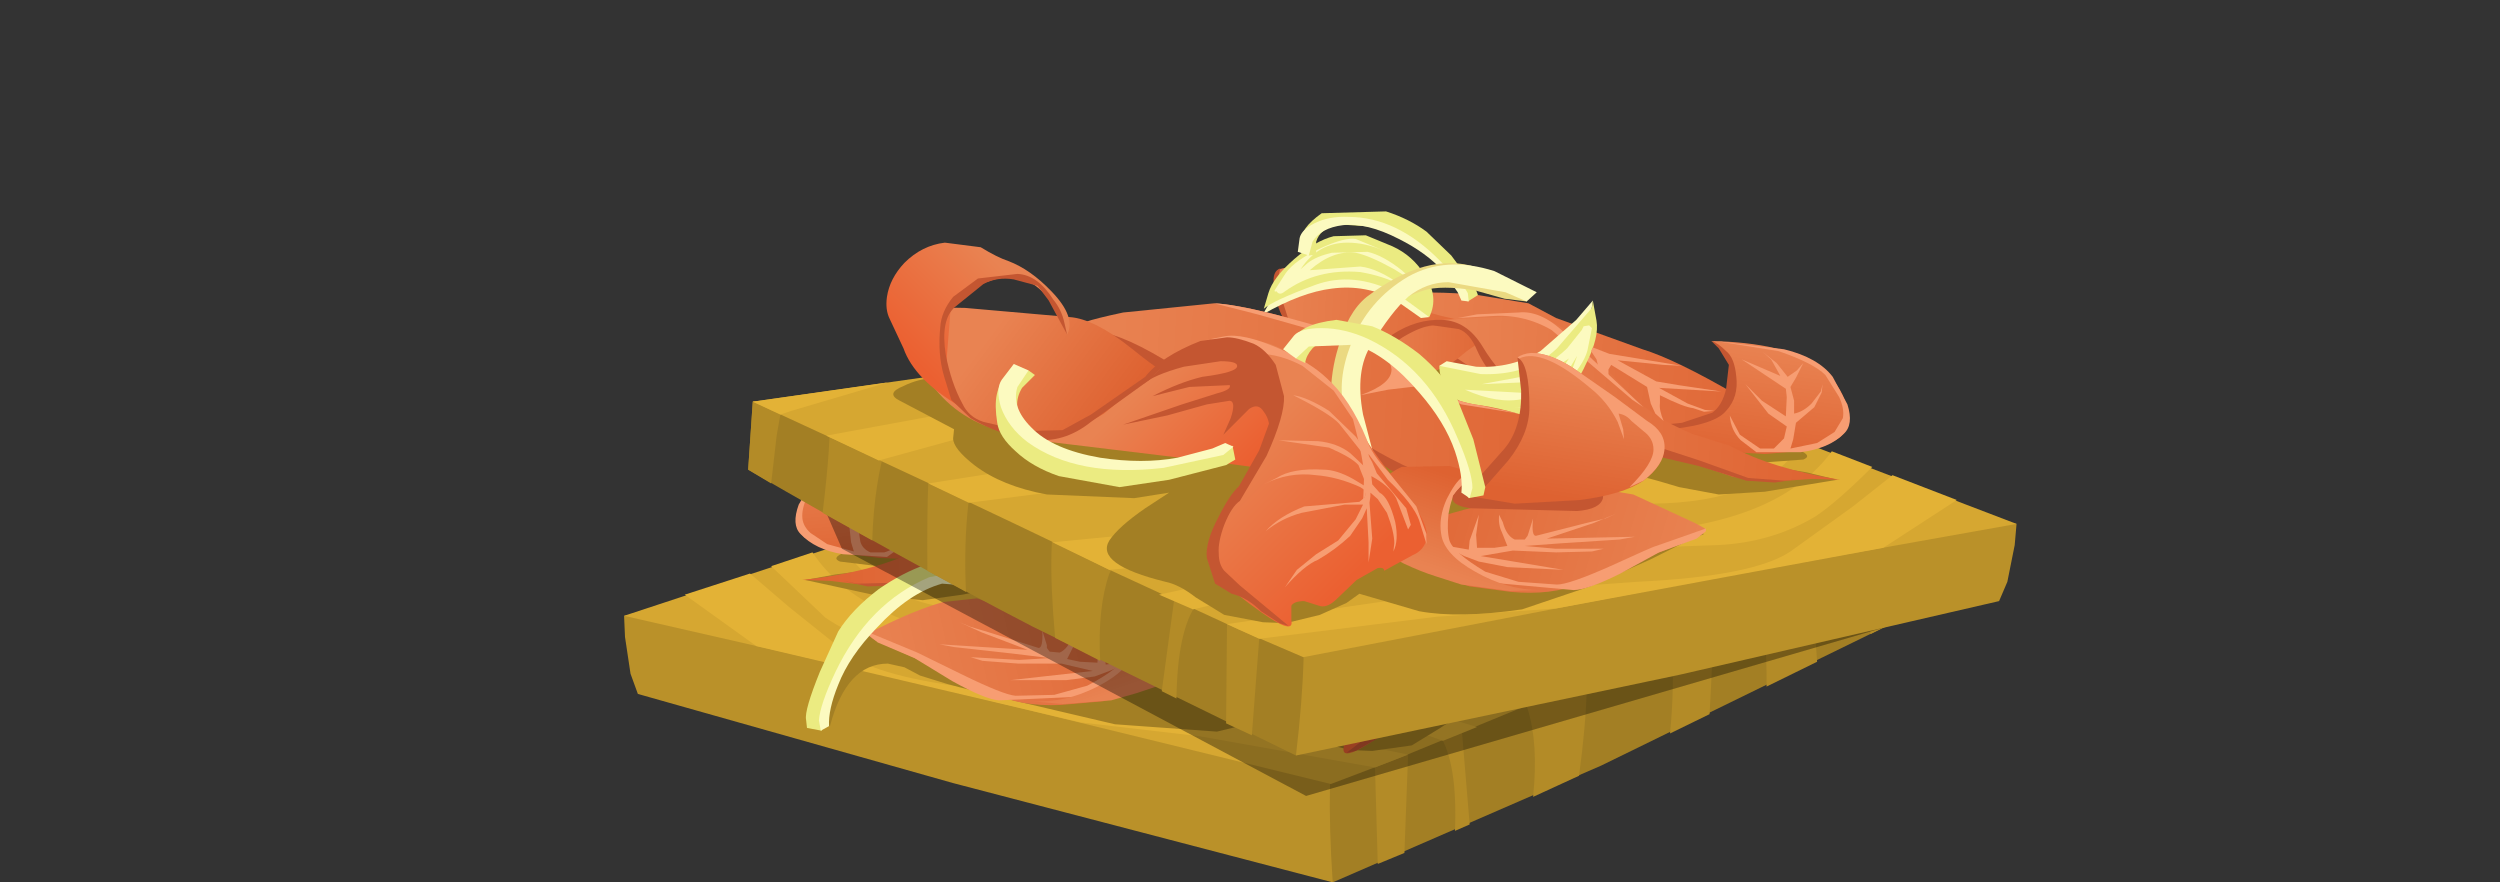 <?xml version="1.0" encoding="UTF-8" standalone="no"?>
<svg xmlns:xlink="http://www.w3.org/1999/xlink" height="48.0px" width="136.0px" xmlns="http://www.w3.org/2000/svg">
  <rect width="100%" height="100%" fill="#333333" stroke="none"/>
  <g transform="matrix(1.0, 0.0, 0.0, 1.0, 0.0, 0.0)">
    <use height="36.85" transform="matrix(1.0, 0.0, 0.0, 1.0, 33.95, 11.15)" width="75.75" xlink:href="#shape0"/>
  </g>
  <defs>
    <g id="shape0" transform="matrix(1.0, 0.0, 0.0, 1.0, -33.95, -11.15)">
      <path d="M102.95 30.15 L103.05 33.85 87.1 41.65 72.5 48.0 68.95 43.9 60.1 29.75 102.95 30.15" fill="#a37f24" fill-rule="evenodd" stroke="none"/>
      <path d="M95.1 30.05 L102.95 30.15 103.05 33.85 101.75 34.5 101.6 31.9 101.45 30.75 100.85 30.55 99.8 30.25 Q98.8 30.0 98.75 30.55 98.55 31.85 98.85 36.0 L96.1 37.35 Q96.15 34.15 95.5 31.8 L95.1 30.05" fill="#b38b27" fill-rule="evenodd" stroke="none"/>
      <path d="M86.85 30.0 Q85.3 32.75 86.05 34.75 86.65 36.65 85.9 42.2 L83.4 43.35 Q83.7 40.45 83.1 38.55 L82.0 36.1 Q81.4 34.95 80.35 35.85 79.25 36.7 79.45 38.85 L79.95 44.85 79.15 45.2 Q79.3 41.5 78.3 39.95 L77.3 39.1 76.6 41.05 76.4 46.4 74.95 47.0 74.8 41.75 Q72.65 34.45 71.75 29.85 L86.85 30.0" fill="#b38b27" fill-rule="evenodd" stroke="none"/>
      <path d="M93.0 38.85 L90.85 39.9 Q91.35 34.8 90.25 30.65 L89.95 30.0 93.05 30.05 93.05 31.55 Q93.35 32.8 93.0 38.85" fill="#b38b27" fill-rule="evenodd" stroke="none"/>
      <path d="M63.6 33.5 Q73.1 36.9 72.7 38.9 72.1 42.05 72.5 48.0 L51.85 42.6 34.7 37.75 34.3 36.65 34.0 34.65 33.95 33.5 54.0 30.5 63.6 33.5" fill="#ba9129" fill-rule="evenodd" stroke="none"/>
      <path d="M75.95 41.3 L72.4 42.65 49.5 37.05 33.95 33.5 51.25 27.8 66.65 23.2 102.95 30.15 Q88.2 36.1 83.25 38.3 L75.95 41.3" fill="#d6a731" fill-rule="evenodd" stroke="none"/>
      <path d="M76.6 41.05 L74.8 41.75 65.25 40.05 58.8 39.3 41.15 35.15 37.25 32.35 40.8 31.2 42.9 33.0 46.15 35.6 Q48.1 37.0 54.4 37.6 L67.0 39.1 76.6 41.05" fill="#e3b236" fill-rule="evenodd" stroke="none"/>
      <path d="M86.3 37.0 L83.15 38.35 Q78.95 37.8 72.75 36.15 L63.9 33.75 Q61.6 33.15 58.85 31.05 57.3 29.9 54.1 26.9 L55.4 26.5 57.15 28.2 Q61.35 32.45 77.55 35.7 L86.3 37.0" fill="#e3b236" fill-rule="evenodd" stroke="none"/>
      <path d="M100.85 30.55 L95.65 28.75 102.95 30.15 101.45 30.75 100.85 30.55" fill="#e3b236" fill-rule="evenodd" stroke="none"/>
      <path d="M80.35 39.55 L78.5 40.3 Q75.9 39.35 72.0 38.4 64.95 36.6 50.05 35.4 47.2 35.15 44.9 33.6 L41.95 30.8 44.2 30.05 Q46.85 34.05 54.45 34.9 L61.35 35.45 68.55 36.4 Q74.85 37.85 80.35 39.55" fill="#e3b236" fill-rule="evenodd" stroke="none"/>
      <path d="M70.35 25.1 Q65.3 25.1 62.75 24.3 L66.65 23.2 74.9 24.75 70.35 25.1" fill="#e3b236" fill-rule="evenodd" stroke="none"/>
      <path d="M93.2 30.45 L98.85 31.8 95.95 33.0 91.45 31.55 Q88.05 30.5 81.1 29.75 L69.05 28.45 Q65.7 28.0 63.25 27.05 61.65 26.4 59.8 25.2 L62.45 24.4 Q65.95 26.3 68.0 26.9 L78.5 28.4 93.2 30.45" fill="#e3b236" fill-rule="evenodd" stroke="none"/>
      <path d="M50.8 27.95 L52.7 27.35 Q57.0 29.35 58.15 31.3 59.6 33.6 53.85 33.35 47.65 33.0 45.75 29.55 L47.25 29.1 Q48.85 30.3 51.05 30.75 L54.25 30.85 Q56.2 30.55 50.8 27.95" fill="#e3b236" fill-rule="evenodd" stroke="none"/>
      <path d="M81.25 31.65 L93.2 34.1 90.95 35.05 84.75 33.95 74.0 32.5 Q67.85 31.65 64.9 30.65 62.4 29.85 60.45 28.5 L57.3 25.95 58.25 25.65 58.7 26.0 Q60.65 27.5 67.75 29.1 L81.25 31.65" fill="#e3b236" fill-rule="evenodd" stroke="none"/>
      <path d="M94.8 28.9 Q95.75 29.35 94.95 29.7 L91.95 31.1 91.95 31.6 Q91.95 32.15 90.75 33.0 89.2 34.05 86.7 34.4 84.3 34.75 81.95 34.4 L80.1 34.0 81.35 34.9 Q82.75 35.95 83.2 36.75 83.95 38.1 80.05 38.85 79.3 38.95 78.35 39.6 L76.8 40.55 74.65 40.85 73.4 40.8 71.6 40.3 70.2 39.5 69.5 39.0 66.2 39.8 60.65 39.4 54.9 38.05 52.25 37.4 51.5 37.2 50.05 36.75 49.2 36.3 48.3 36.1 Q46.05 36.1 45.15 39.5 44.8 39.5 44.8 38.8 44.8 36.7 45.95 35.15 46.4 34.45 47.35 34.3 L52.95 34.0 53.05 34.15 53.4 34.0 57.4 32.55 Q58.15 32.2 57.35 31.95 L55.5 31.75 52.35 32.35 50.2 32.65 47.7 32.4 43.8 31.55 45.45 31.25 48.15 30.9 Q48.75 30.9 47.75 30.8 L45.7 30.55 Q45.2 30.35 45.95 30.05 L48.35 29.3 70.45 24.95 93.05 28.35 Q94.0 28.45 94.8 28.9" fill="#a37f24" fill-rule="evenodd" stroke="none"/>
      <path d="M54.7 25.0 L59.55 23.5 61.05 22.8 63.85 22.45 69.4 22.7 70.25 22.8 Q70.65 22.85 70.0 23.3 63.95 26.7 61.95 27.95 60.15 29.15 56.95 29.7 L53.55 30.2 52.1 30.25 50.15 29.8 45.7 29.15 Q42.9 28.8 43.95 28.85 L46.4 28.3 49.45 27.25 Q52.9 25.45 54.7 25.0" fill="url(#gradient0)" fill-rule="evenodd" stroke="none"/>
      <path d="M68.95 23.6 L70.4 22.75 Q70.75 22.9 69.85 23.45 L67.35 24.85 64.9 26.65 Q62.7 28.2 61.65 28.45 L55.25 29.6 51.55 29.25 48.85 28.65 48.15 27.55 Q47.7 26.6 47.85 26.25 L48.2 25.4 Q48.95 24.8 51.0 24.35 L50.6 24.75 50.0 25.6 Q49.85 26.05 50.05 26.9 50.25 27.8 50.75 28.25 51.25 28.65 52.4 28.9 L54.35 29.15 57.15 29.05 60.25 28.5 Q61.15 28.25 63.95 26.5 L67.0 24.6 Q68.05 24.2 68.95 23.6" fill="#c45631" fill-rule="evenodd" stroke="none"/>
      <path d="M45.15 25.45 Q47.0 24.25 51.0 24.35 50.65 24.45 50.15 24.85 49.7 25.2 49.55 26.2 49.35 27.35 50.0 28.1 50.7 29.0 53.6 29.35 L59.2 29.0 Q54.75 30.3 52.85 30.3 50.65 30.5 47.8 30.35 L45.55 30.05 Q44.65 29.85 43.85 29.3 43.15 28.8 43.5 27.55 43.85 26.3 45.15 25.45" fill="url(#gradient1)" fill-rule="evenodd" stroke="none"/>
      <path d="M74.8 21.75 Q75.15 22.35 74.5 23.7 73.7 25.4 71.7 26.0 L69.3 25.9 67.7 24.85 64.4 24.05 62.15 24.15 64.55 23.9 Q67.1 23.5 67.85 23.0 69.45 21.9 69.55 21.9 L71.1 21.85 74.8 21.75" fill="url(#gradient2)" fill-rule="evenodd" stroke="none"/>
      <path d="M62.0 24.1 L63.15 24.0 64.85 24.0 67.5 24.5 Q68.45 24.9 69.15 25.7 70.1 26.85 69.85 27.0 L67.35 27.0 Q65.7 26.9 64.55 25.75 63.8 25.05 62.0 24.1" fill="url(#gradient3)" fill-rule="evenodd" stroke="none"/>
      <path d="M58.3 24.6 Q59.55 23.65 60.85 23.45 L65.7 23.9 65.05 24.15 Q63.9 24.65 63.4 25.75 62.8 27.15 60.6 28.5 58.4 29.9 56.45 30.05 L52.6 30.8 49.45 31.7 47.25 31.85 45.15 31.6 43.65 31.55 Q47.35 31.15 49.75 30.0 L51.8 29.45 Q54.15 28.6 55.5 27.2 L58.3 24.6" fill="url(#gradient4)" fill-rule="evenodd" stroke="none"/>
      <path d="M74.95 22.45 Q74.8 23.55 74.3 24.3 L73.1 25.55 Q72.0 26.35 71.25 26.2 L69.0 25.8 Q68.3 25.25 67.8 24.95 66.85 24.3 66.2 24.25 L64.8 24.35 Q64.2 24.55 63.75 25.45 62.85 27.2 60.8 28.3 56.75 30.4 54.8 30.55 L51.35 31.2 48.75 31.85 47.2 31.9 45.85 31.6 46.65 31.75 48.65 31.7 51.35 30.9 53.8 30.2 57.6 29.1 Q60.45 28.15 61.2 27.6 62.5 26.7 63.45 25.25 64.35 23.9 65.7 23.9 67.1 23.9 68.35 24.85 L69.2 25.55 70.7 25.8 Q71.85 25.85 72.9 25.3 73.8 24.8 74.1 24.15 L74.75 22.15 74.65 21.55 Q75.05 21.7 74.95 22.45" fill="#c45631" fill-rule="evenodd" stroke="none"/>
      <path d="M63.85 23.5 L64.85 23.75 63.15 23.6 Q61.35 23.35 59.75 24.2 L58.75 24.95 57.65 25.85 55.15 27.75 54.5 28.15 58.75 24.6 Q60.25 23.1 61.6 23.3 L63.85 23.5" fill="#f79d72" fill-rule="evenodd" stroke="none"/>
      <path d="M65.75 26.4 L63.8 27.45 62.2 27.75 60.4 27.5 58.2 25.65 57.65 23.2 57.6 22.45 58.45 23.55 60.3 25.35 Q61.8 26.35 63.75 26.35 L65.35 26.15 65.75 26.4" fill="#fcfac0" fill-rule="evenodd" stroke="none"/>
      <path d="M65.75 26.4 Q65.7 27.6 64.45 28.35 63.4 28.9 62.25 28.9 L60.6 28.8 Q59.85 28.6 59.1 27.95 58.3 27.25 57.75 25.9 57.15 24.45 57.35 23.55 L57.6 22.45 57.6 22.85 59.4 25.15 Q60.9 26.75 63.5 26.75 L65.75 26.4" fill="#ebeb81" fill-rule="evenodd" stroke="none"/>
      <path d="M58.1 24.1 L58.85 25.15 Q59.9 26.25 61.3 26.8 62.45 27.25 63.4 27.3 L61.15 27.1 59.45 26.2 58.75 25.7 59.25 26.55 Q59.85 27.4 60.6 27.65 61.8 28.05 64.3 27.65 L61.1 28.0 Q59.35 27.55 58.55 26.0 L58.3 25.5 58.6 26.45 Q59.05 27.5 59.9 27.95 L61.6 28.5 60.25 28.35 58.75 27.0 Q57.8 25.8 57.7 25.0 L57.55 23.95 Q57.5 23.75 57.7 23.85 L58.0 23.9 58.1 24.1" fill="#fcfac0" fill-rule="evenodd" stroke="none"/>
      <path d="M75.45 24.05 Q73.4 22.75 71.8 22.5 69.95 22.15 68.25 23.0 L66.85 23.85 66.4 23.8 67.75 22.0 Q69.95 20.35 70.8 20.6 L72.35 20.9 73.55 21.35 75.1 23.35 75.45 24.05" fill="#fcfac0" fill-rule="evenodd" stroke="none"/>
      <path d="M75.2 22.9 L75.4 23.75 Q74.95 23.3 72.7 22.35 L68.35 22.55 66.4 23.8 Q65.95 22.65 66.8 21.5 67.5 20.5 68.6 20.05 L70.1 19.5 71.8 19.65 Q72.8 19.95 73.9 21.0 75.0 22.05 75.2 22.9" fill="#ebeb81" fill-rule="evenodd" stroke="none"/>
      <path d="M74.75 22.8 L74.3 22.75 Q72.65 21.45 70.3 21.55 69.05 21.65 68.05 22.1 69.35 21.3 70.3 21.25 L73.05 21.55 Q71.85 20.4 70.6 20.5 69.8 20.6 68.45 21.3 L67.2 22.0 68.05 21.3 Q69.1 20.55 69.95 20.4 L71.9 20.55 Q72.7 20.8 73.15 21.15 L73.55 21.55 Q72.65 20.05 71.05 19.95 70.05 19.9 69.05 20.3 L69.15 20.25 70.6 19.75 Q71.2 19.65 72.5 20.35 73.85 21.05 74.3 21.75 L74.85 22.65 74.75 22.8" fill="#fcfac0" fill-rule="evenodd" stroke="none"/>
      <path d="M73.1 20.75 L72.7 20.7 72.75 20.0 Q72.6 19.3 71.65 19.0 L69.45 19.05 Q68.75 19.25 67.4 19.95 66.05 20.6 65.0 22.1 L64.35 22.85 63.85 22.45 64.0 22.1 65.4 20.4 66.8 19.15 Q67.75 18.5 69.05 18.15 71.45 17.55 72.55 18.45 73.7 19.35 73.55 20.05 L73.1 20.75" fill="#ebeb81" fill-rule="evenodd" stroke="none"/>
      <path d="M73.1 20.75 L72.95 20.0 Q72.55 19.25 71.35 19.05 70.05 18.8 68.25 19.65 66.75 20.3 65.8 21.25 L64.95 22.35 64.7 22.8 64.3 22.85 64.4 22.4 65.95 20.7 Q68.45 18.45 71.05 18.55 72.1 18.55 72.9 19.0 73.6 19.4 73.65 19.85 L73.7 20.6 73.1 20.75" fill="#fcfac0" fill-rule="evenodd" stroke="none"/>
      <path d="M78.15 23.6 Q80.05 23.6 83.05 24.35 86.05 25.1 85.1 25.2 84.55 25.25 82.8 26.45 80.85 27.7 79.4 28.05 L75.4 28.4 Q73.1 28.55 71.85 29.55 69.2 31.7 66.0 33.0 64.45 33.65 63.05 33.5 L62.0 33.25 Q60.05 33.15 57.35 31.5 L55.65 30.3 58.35 29.65 Q61.6 28.6 63.4 28.45 65.4 28.3 66.95 27.0 68.8 25.5 69.6 25.3 76.0 23.6 78.15 23.6" fill="url(#gradient5)" fill-rule="evenodd" stroke="none"/>
      <path d="M78.15 23.6 L75.75 24.1 73.1 24.7 70.45 25.3 Q69.35 25.65 69.0 25.9 68.4 26.2 68.35 26.75 68.3 27.55 69.95 28.2 L68.5 27.85 66.8 27.55 66.0 27.8 64.45 28.45 61.35 28.8 63.4 28.45 Q65.4 28.3 66.95 27.0 68.8 25.5 69.6 25.3 76.0 23.6 78.15 23.6" fill="#f79d72" fill-rule="evenodd" stroke="none"/>
      <path d="M84.8 26.35 L69.75 31.2 Q67.05 32.9 66.15 33.1 L64.45 33.45 Q63.25 33.45 62.2 32.3 L59.9 29.45 58.8 27.85 60.7 25.7 61.55 25.75 61.25 27.55 Q61.1 29.55 62.0 30.75 L63.5 32.6 65.25 32.65 Q67.35 32.15 70.1 30.55 70.9 30.05 75.4 28.6 L80.75 26.75 Q83.4 25.35 84.65 25.45 85.25 25.5 85.35 25.75 85.45 26.05 84.8 26.35" fill="#c45631" fill-rule="evenodd" stroke="none"/>
      <path d="M57.2 32.4 L64.25 32.9 64.65 33.4 Q64.85 33.95 63.7 34.05 60.75 34.25 57.9 33.95 56.65 33.8 56.55 33.15 56.45 32.5 57.2 32.4" fill="#c45631" fill-rule="evenodd" stroke="none"/>
      <path d="M54.3 28.85 L56.15 27.65 Q57.35 26.8 58.5 26.15 59.8 25.45 60.8 25.5 61.3 25.55 61.55 25.75 60.85 26.05 60.75 28.4 60.7 29.85 61.75 31.35 L62.75 32.6 Q63.3 33.3 64.0 33.4 L61.3 33.7 57.75 33.35 Q55.4 32.9 54.35 32.1 53.25 31.2 53.25 30.3 53.25 29.4 54.3 28.85" fill="url(#gradient6)" fill-rule="evenodd" stroke="none"/>
      <path d="M55.15 28.9 L54.45 29.4 Q53.9 29.8 53.85 30.4 53.8 31.15 55.05 32.5 L54.35 32.1 Q53.25 31.2 53.25 30.3 53.25 29.4 54.3 28.85 L56.15 27.65 Q57.35 26.8 58.5 26.15 59.8 25.45 60.8 25.5 61.3 25.55 61.55 25.75 L61.45 25.8 Q60.2 25.15 57.5 27.2 56.55 27.9 55.9 29.0 L55.5 29.9 55.55 29.4 55.85 28.55 Q55.45 28.55 55.15 28.9" fill="#f79d72" fill-rule="evenodd" stroke="none"/>
      <path d="M69.85 22.85 Q70.85 23.75 71.3 25.65 71.6 27.0 71.55 28.35 71.5 29.6 70.45 29.4 70.4 26.1 69.85 25.05 68.85 23.1 66.8 22.35 L64.0 22.25 62.4 22.6 61.15 22.7 61.1 22.25 61.7 21.85 Q62.55 21.4 63.95 21.0 66.7 20.2 69.85 22.85" fill="#ebd981" fill-rule="evenodd" stroke="none"/>
      <path d="M65.45 21.85 L62.35 22.25 61.15 22.7 60.65 22.15 63.0 21.15 Q65.7 20.4 67.65 21.65 69.8 23.05 70.6 25.45 71.3 27.5 70.75 29.1 70.1 30.95 70.2 31.55 L69.1 31.3 69.75 29.25 Q70.3 26.9 69.5 25.45 68.5 23.6 67.6 22.75 66.65 21.9 65.45 21.85" fill="#fcfac0" fill-rule="evenodd" stroke="none"/>
      <path d="M85.95 24.7 L91.65 24.5 Q93.7 24.5 94.2 25.45 94.85 26.6 93.45 28.5 91.95 30.5 89.4 31.1 L85.85 31.5 83.65 30.85 81.45 30.7 Q79.0 30.35 77.7 29.35 76.4 28.3 77.1 28.15 L79.5 28.0 Q80.35 27.85 82.5 26.25 84.6 24.75 85.95 24.7" fill="url(#gradient7)" fill-rule="evenodd" stroke="none"/>
      <path d="M77.5 32.2 L73.0 32.6 Q71.65 32.7 71.65 31.8 71.65 30.9 72.85 28.9 L74.0 27.05 Q76.9 25.2 78.35 25.55 79.2 25.75 81.15 27.45 L83.85 29.85 Q85.05 30.75 87.45 31.5 L77.5 32.2" fill="url(#gradient8)" fill-rule="evenodd" stroke="none"/>
      <path d="M78.25 25.55 L76.45 25.9 Q74.55 26.65 74.45 28.45 74.35 30.15 75.8 32.7 L77.75 36.3 Q78.15 37.65 77.1 38.65 L75.35 39.85 Q72.9 41.6 73.1 40.65 L73.15 39.8 Q73.0 39.55 72.45 39.55 L71.65 39.75 Q71.25 39.85 70.8 39.4 L69.7 38.25 Q69.05 37.65 68.55 37.55 68.2 37.5 68.2 37.7 L67.8 37.4 66.7 36.75 Q66.1 36.5 66.0 35.85 65.85 35.0 67.5 33.15 L69.9 30.0 Q70.55 28.45 72.65 26.95 74.6 25.55 75.8 25.55 L78.25 25.55" fill="url(#gradient9)" fill-rule="evenodd" stroke="none"/>
      <path d="M95.7 25.3 L94.9 26.85 Q94.2 28.5 91.7 29.85 92.4 28.9 92.5 27.3 L92.4 24.8 Q91.95 23.5 90.1 22.85 88.3 22.3 87.0 23.9 L86.05 25.65 Q85.6 24.7 87.0 23.35 88.2 22.25 89.4 21.85 L90.95 21.15 92.9 21.0 Q94.15 21.2 95.05 22.2 95.8 23.1 95.9 24.1 L95.7 25.3" fill="url(#gradient10)" fill-rule="evenodd" stroke="none"/>
      <path d="M75.55 26.25 Q74.45 26.15 73.2 26.75 L71.4 28.05 70.3 29.55 Q69.55 31.95 69.55 32.75 L69.55 34.15 Q69.3 33.75 69.3 32.9 L69.35 31.4 68.25 32.75 Q66.8 34.0 66.45 34.85 L66.0 36.1 66.0 35.55 Q66.1 34.85 66.65 34.1 L68.2 32.35 69.5 30.6 Q70.5 28.45 71.85 27.35 72.8 26.55 74.5 25.9 76.5 25.1 77.5 25.35 L78.25 25.55 77.0 25.65 76.05 25.95 75.55 26.25" fill="#f79d72" fill-rule="evenodd" stroke="none"/>
      <path d="M92.3 23.9 Q92.95 24.75 92.95 25.6 93.0 27.05 92.6 28.25 L92.15 29.5 91.05 30.45 Q89.4 31.35 87.65 31.45 85.95 31.6 84.5 30.35 82.2 28.8 81.45 27.9 80.9 27.2 79.65 26.45 78.4 25.7 77.8 25.7 76.5 25.7 75.6 26.55 74.45 27.75 74.65 29.4 L75.3 31.45 Q75.9 33.05 76.3 33.45 L77.35 35.15 Q78.0 36.6 77.85 37.45 L77.35 38.8 Q77.05 39.2 76.45 39.3 75.6 39.5 74.8 40.25 L73.75 40.85 73.25 40.95 76.0 38.85 76.9 38.1 77.25 37.15 77.0 35.6 76.25 34.25 Q75.75 33.75 74.9 31.75 74.0 29.5 74.1 28.45 74.2 27.6 74.65 26.8 75.2 25.95 75.9 25.7 L77.35 25.4 78.8 25.7 Q80.9 26.65 81.7 27.75 82.35 28.6 84.55 29.95 L86.05 30.85 88.2 31.05 90.35 30.65 91.55 29.7 Q92.2 28.6 92.55 27.1 92.95 25.2 92.2 24.45 L90.7 23.15 Q89.95 22.7 89.05 22.8 L87.75 23.1 Q87.45 23.3 87.1 23.85 L86.05 25.65 86.2 25.05 Q86.4 24.35 86.85 23.8 87.8 22.5 88.9 22.5 90.2 22.5 91.0 22.85 L92.3 23.9" fill="#c45631" fill-rule="evenodd" stroke="none"/>
      <path d="M75.1 26.55 Q75.9 25.65 77.4 25.5 78.15 25.5 80.05 26.45 L81.75 28.15 Q81.25 27.65 79.6 27.1 L77.65 26.75 Q76.75 26.7 76.7 26.95 76.65 27.3 78.6 27.6 L81.25 28.8 Q80.45 28.75 79.25 28.2 77.3 27.3 77.05 28.0 76.95 28.25 77.75 28.5 79.15 28.95 79.6 29.15 L82.75 30.4 Q82.25 30.4 80.4 29.8 L78.25 29.1 77.05 28.85 Q76.7 28.9 76.95 29.8 L77.3 30.7 75.95 29.25 Q75.5 28.85 75.15 29.35 74.8 29.8 74.8 30.45 L74.35 28.55 Q74.25 27.6 75.1 26.55" fill="#c45631" fill-rule="evenodd" stroke="none"/>
      <path d="M71.05 29.8 L69.6 31.45 69.45 31.85 Q69.35 32.25 69.55 32.1 L70.35 31.4 Q71.1 30.85 72.15 30.8 L74.3 30.85 71.5 31.15 Q70.25 31.6 69.9 32.0 L69.55 32.75 69.4 33.2 70.15 32.75 Q71.05 32.3 71.75 32.35 73.45 32.35 74.3 32.9 L74.95 33.3 Q73.65 32.55 72.15 32.65 70.95 32.7 69.75 33.2 L69.4 33.4 69.45 33.75 69.75 34.0 Q70.7 33.6 72.7 34.4 74.1 35.0 74.75 35.85 73.95 35.1 72.85 34.75 71.25 34.2 70.55 34.2 L69.55 34.15 69.9 34.95 70.8 36.15 71.95 36.95 72.95 37.85 73.55 38.85 Q72.55 37.6 71.85 37.25 L70.15 35.85 69.55 34.9 69.3 34.35 69.15 36.15 69.1 37.25 68.95 35.95 69.2 34.0 69.15 33.65 69.15 33.45 68.75 33.8 68.2 34.55 Q67.75 35.55 67.75 36.15 L67.75 36.6 Q67.5 36.0 67.75 35.0 68.15 33.65 68.65 33.45 L69.1 33.0 69.15 32.55 Q68.2 33.05 67.75 33.7 L67.0 35.35 66.9 35.1 Q66.9 34.7 67.2 34.25 67.65 33.5 68.85 32.4 L69.15 31.8 69.5 31.2 70.1 30.45 71.6 29.15 Q72.85 28.45 73.6 28.4 71.55 29.3 71.05 29.8" fill="#f79d72" fill-rule="evenodd" stroke="none"/>
      <path d="M46.75 26.1 L47.4 25.4 48.15 24.8 47.7 25.2 47.15 26.1 49.3 25.3 46.85 26.75 46.75 27.2 46.75 28.25 48.1 27.45 49.05 26.6 47.7 28.15 46.7 28.8 46.8 29.45 Q46.9 29.85 47.35 30.05 L48.1 30.05 Q48.65 29.9 49.2 29.35 L49.8 28.35 Q49.7 29.15 49.15 29.65 L48.25 30.3 45.85 30.15 Q44.35 29.9 43.55 29.05 43.05 28.55 43.45 27.45 L44.3 26.0 Q45.15 25.0 47.05 24.6 L50.8 24.35 47.35 24.75 Q45.4 25.3 44.7 25.9 L43.9 27.05 Q43.6 27.7 43.65 28.2 43.7 28.65 44.1 29.0 L45.0 29.6 46.45 30.0 46.3 29.5 46.2 28.6 45.25 27.7 44.9 26.85 44.85 26.4 44.95 26.8 45.4 27.5 46.3 28.1 46.35 27.4 46.6 26.65 46.3 26.15 45.95 25.3 46.3 25.75 46.75 26.1" fill="#f79d72" fill-rule="evenodd" stroke="none"/>
      <path d="M57.55 25.2 L57.25 25.65 57.1 26.05 56.55 26.5 56.55 26.15 56.4 25.9 54.35 27.0 54.15 27.9 53.85 28.45 53.4 28.8 53.65 27.9 53.65 27.45 51.8 28.05 51.2 28.2 50.65 28.15 51.15 28.1 52.15 27.8 Q52.95 27.45 53.7 27.05 L50.3 27.1 52.7 26.85 53.9 26.7 56.05 25.65 53.55 25.8 52.55 25.8 56.55 25.3 57.45 25.0 57.55 25.2" fill="#f79d72" fill-rule="evenodd" stroke="none"/>
      <path d="M88.05 27.7 L89.2 28.15 Q90.0 28.8 89.6 30.65 89.45 31.4 88.55 32.15 87.6 32.95 86.1 33.4 L82.8 33.8 80.1 33.3 77.05 32.35 76.6 32.05 76.75 31.3 78.1 31.7 80.05 32.3 82.65 32.5 85.7 32.1 Q87.25 31.7 88.1 30.65 88.9 29.7 88.35 28.7 L87.65 27.95 88.05 27.7" fill="#ebeb81" fill-rule="evenodd" stroke="none"/>
      <path d="M88.05 27.7 Q88.2 27.75 88.85 27.4 L89.45 28.3 Q89.8 28.8 89.45 29.8 89.0 30.85 87.9 31.6 85.1 33.45 80.45 32.65 78.2 32.3 77.25 31.8 L76.7 31.35 77.15 31.15 77.85 31.5 79.75 32.1 83.9 32.25 Q86.55 31.95 87.75 30.8 88.9 29.75 88.6 28.65 L88.05 27.7" fill="#fcfac0" fill-rule="evenodd" stroke="none"/>
      <path d="M54.0 37.7 L47.65 34.85 Q47.1 34.55 47.3 34.4 L47.85 34.15 Q49.75 33.2 51.3 32.75 L53.15 32.55 54.3 32.95 57.8 33.35 Q58.95 33.45 61.75 34.45 L64.0 34.85 65.7 34.9 64.7 35.55 62.0 37.05 60.95 37.9 60.0 38.15 57.7 38.35 Q55.5 38.45 54.0 37.7" fill="url(#gradient11)" fill-rule="evenodd" stroke="none"/>
      <path d="M58.75 37.9 L54.35 38.1 Q53.6 38.05 51.8 37.05 L49.75 35.8 47.75 34.95 47.25 34.55 47.25 34.4 49.9 35.5 52.35 36.7 Q54.6 37.8 55.25 37.85 L57.35 37.8 59.15 37.3 Q60.95 36.35 61.2 35.7 L61.3 34.25 60.95 33.0 60.35 32.3 59.95 32.0 60.75 32.05 62.05 32.4 62.5 33.2 Q62.7 33.5 62.7 34.45 L62.55 35.7 61.0 36.8 Q59.55 37.65 58.75 37.9" fill="#f79d72" fill-rule="evenodd" stroke="none"/>
      <path d="M59.7 37.35 Q61.45 36.45 61.65 35.4 61.85 34.5 61.45 33.45 L60.65 32.25 59.95 32.0 61.4 31.65 64.0 31.85 Q65.05 32.4 65.65 33.55 66.2 34.65 65.9 35.3 L65.0 36.4 63.65 37.1 61.85 37.7 60.45 38.1 57.8 38.3 56.15 38.15 Q57.95 38.25 59.7 37.35" fill="url(#gradient12)" fill-rule="evenodd" stroke="none"/>
      <path d="M57.65 35.5 Q58.1 35.3 58.35 34.6 L58.55 34.2 58.4 35.15 58.05 35.85 58.75 36.0 59.7 36.05 59.75 35.35 59.65 34.25 60.1 35.65 60.15 36.15 61.0 36.05 61.2 36.05 60.95 36.25 60.35 36.5 59.55 36.8 58.0 37.0 54.95 37.0 59.45 36.5 57.75 36.1 55.4 36.1 53.45 35.95 52.8 35.75 55.45 35.9 57.1 35.8 55.05 35.55 51.9 35.2 51.1 35.05 53.5 35.2 55.9 35.35 53.4 34.4 52.2 33.85 52.8 34.1 53.8 34.4 56.5 35.25 Q56.75 35.25 56.7 34.3 L56.95 35.1 56.95 35.25 57.1 35.45 57.65 35.5" fill="#f79d72" fill-rule="evenodd" stroke="none"/>
      <path d="M45.6 34.35 Q46.35 33.15 47.8 32.05 49.1 31.15 50.4 30.7 L52.35 30.45 Q54.4 30.8 54.6 31.65 L54.45 32.65 53.95 32.85 53.6 32.05 Q52.95 31.35 51.55 31.55 50.1 31.8 48.85 32.8 L46.8 34.95 Q45.55 36.4 45.1 38.6 L44.7 39.75 43.9 39.6 43.85 39.15 Q43.75 38.65 44.6 36.55 L45.6 34.35" fill="#ebeb81" fill-rule="evenodd" stroke="none"/>
      <path d="M54.45 32.65 L53.8 31.95 51.25 31.75 Q49.45 32.25 47.7 34.15 46.2 35.7 45.6 37.25 45.05 38.6 45.1 39.5 L44.65 39.75 44.55 39.2 Q44.6 38.35 45.45 36.55 47.25 32.8 50.55 31.4 L53.15 30.9 Q54.3 30.95 54.6 31.4 L55.15 32.15 54.45 32.65" fill="#fcfac0" fill-rule="evenodd" stroke="none"/>
      <path d="M45.8 29.85 L44.95 27.9 102.45 34.15 71.05 43.3 45.8 29.85" fill="#000000" fill-opacity="0.349" fill-rule="evenodd" stroke="none"/>
      <path d="M40.95 21.85 L40.7 25.55 Q49.15 30.45 56.2 34.1 L70.5 41.1 74.25 37.2 83.8 23.5 40.95 21.85" fill="#a37f24" fill-rule="evenodd" stroke="none"/>
      <path d="M48.8 22.15 L40.95 21.85 40.7 25.55 41.95 26.3 42.25 23.7 42.45 22.55 43.05 22.35 44.05 22.1 Q45.1 21.9 45.1 22.45 45.25 23.8 44.75 27.9 L47.45 29.4 Q47.55 26.2 48.3 23.9 L48.8 22.15" fill="#b38b27" fill-rule="evenodd" stroke="none"/>
      <path d="M57.05 22.5 Q58.45 25.3 57.6 27.3 56.9 29.15 57.4 34.7 L59.85 35.95 Q59.7 33.05 60.35 31.2 L61.6 28.8 Q62.25 27.7 63.25 28.65 64.3 29.55 64.0 31.7 L63.2 37.6 64.0 38.0 Q64.05 34.3 65.1 32.85 L66.15 32.05 66.75 33.95 66.7 39.35 68.1 40.0 68.5 34.75 Q71.0 27.6 72.15 23.05 L57.05 22.5" fill="#b38b27" fill-rule="evenodd" stroke="none"/>
      <path d="M50.45 31.05 L52.55 32.2 Q52.3 27.05 53.6 23.0 L53.95 22.35 50.85 22.25 50.75 23.75 Q50.4 25.0 50.45 31.05" fill="#b38b27" fill-rule="evenodd" stroke="none"/>
      <path d="M80.1 27.1 Q70.45 30.05 70.75 32.05 71.2 35.2 70.5 41.1 L91.4 36.7 108.75 32.7 109.2 31.65 109.6 29.65 109.7 28.5 89.8 24.55 80.1 27.1" fill="#ba9129" fill-rule="evenodd" stroke="none"/>
      <path d="M67.4 34.25 L70.9 35.75 94.0 31.3 109.7 28.5 92.7 22.0 Q84.3 18.85 77.55 16.65 L40.95 21.85 Q55.4 28.5 60.25 30.95 L67.4 34.25" fill="#d6a731" fill-rule="evenodd" stroke="none"/>
      <path d="M66.75 33.95 L68.5 34.75 78.15 33.55 84.65 33.1 102.45 29.8 106.45 27.2 102.95 25.85 100.8 27.55 97.4 30.0 Q95.4 31.35 89.05 31.65 L76.45 32.55 66.75 33.95" fill="#e3b236" fill-rule="evenodd" stroke="none"/>
      <path d="M57.25 29.5 L60.35 31.0 Q64.55 30.65 70.85 29.3 L79.8 27.35 Q82.15 26.85 85.0 24.85 L89.85 20.95 88.6 20.5 86.8 22.1 Q82.4 26.15 66.05 28.65 L57.25 29.5" fill="#e3b236" fill-rule="evenodd" stroke="none"/>
      <path d="M43.05 22.35 L48.3 20.8 40.95 21.85 42.45 22.55 43.05 22.35" fill="#e3b236" fill-rule="evenodd" stroke="none"/>
      <path d="M63.05 32.35 L64.9 33.15 71.5 31.6 Q78.6 30.15 93.5 29.65 96.4 29.5 98.75 28.1 99.95 27.3 101.85 25.4 L99.65 24.55 Q96.8 28.45 89.15 28.95 L82.25 29.15 75.0 29.75 63.05 32.35" fill="#e3b236" fill-rule="evenodd" stroke="none"/>
      <path d="M73.75 18.35 L81.4 17.95 77.55 16.65 69.25 17.8 73.75 18.35" fill="#e3b236" fill-rule="evenodd" stroke="none"/>
      <path d="M50.65 22.65 L44.95 23.7 47.8 25.05 52.35 23.8 Q55.8 22.95 62.8 22.5 L74.9 21.8 Q78.25 21.5 80.75 20.65 82.4 20.1 84.3 18.95 L81.7 18.05 Q78.1 19.8 76.0 20.3 L65.45 21.3 50.65 22.65" fill="#e3b236" fill-rule="evenodd" stroke="none"/>
      <path d="M93.1 22.15 L91.25 21.45 Q86.9 23.25 85.65 25.15 84.1 27.4 89.8 27.4 96.05 27.35 98.1 24.0 L96.6 23.45 Q94.95 24.6 92.75 24.95 90.95 25.2 89.55 24.9 87.65 24.5 93.1 22.15" fill="#e3b236" fill-rule="evenodd" stroke="none"/>
      <path d="M62.55 24.4 L50.5 26.3 52.7 27.35 58.95 26.55 69.75 25.6 Q75.95 25.05 78.95 24.2 81.5 23.5 83.5 22.25 L86.75 19.85 85.85 19.5 85.35 19.8 Q83.35 21.25 76.15 22.5 L62.55 24.4" fill="#e3b236" fill-rule="evenodd" stroke="none"/>
      <path d="M49.15 21.0 Q48.15 21.4 48.95 21.8 L51.9 23.35 51.85 23.85 Q51.85 24.4 53.0 25.3 54.5 26.45 56.95 26.9 L61.7 27.1 63.6 26.8 Q62.9 27.25 62.3 27.65 60.85 28.65 60.35 29.4 59.55 30.7 63.4 31.65 64.15 31.8 65.05 32.5 L66.6 33.45 68.7 33.85 69.95 33.9 71.8 33.45 73.25 32.8 73.95 32.3 77.2 33.25 Q79.35 33.65 82.8 33.15 L86.5 31.9 89.75 30.45 91.55 29.55 92.7 29.05 86.35 26.45 Q85.6 26.05 86.45 25.85 L88.25 25.75 Q88.9 25.75 91.35 26.5 L93.5 26.9 96.0 26.75 99.95 26.1 98.3 25.7 95.65 25.25 Q95.05 25.2 96.05 25.15 L98.1 25.0 Q98.6 24.8 97.9 24.5 L95.5 23.6 73.65 18.2 50.9 20.55 Q49.95 20.6 49.15 21.0" fill="#a37f24" fill-rule="evenodd" stroke="none"/>
      <path d="M89.35 19.0 L84.65 17.3 83.15 16.5 80.4 16.05 Q78.1 15.8 74.8 16.0 L73.95 16.1 Q73.55 16.1 74.2 16.6 80.1 20.25 82.0 21.6 83.75 22.9 86.95 23.6 L90.25 24.25 91.7 24.4 93.7 24.05 98.15 23.6 99.95 23.35 97.5 22.7 94.5 21.5 Q91.15 19.55 89.35 19.0" fill="url(#gradient13)" fill-rule="evenodd" stroke="none"/>
      <path d="M75.25 16.95 L73.8 16.0 Q73.45 16.15 74.35 16.75 L76.75 18.25 79.15 20.2 Q81.25 21.85 82.3 22.15 L88.6 23.6 92.3 23.4 95.05 22.95 95.8 21.9 Q96.3 20.95 96.15 20.6 L95.85 19.7 Q95.1 19.1 93.1 18.55 L93.5 18.95 94.05 19.85 93.9 21.15 Q93.7 22.05 93.15 22.45 L91.5 23.0 89.5 23.2 86.75 22.95 83.7 22.25 Q82.8 21.95 80.1 20.05 L77.15 18.05 75.25 16.95" fill="#c45631" fill-rule="evenodd" stroke="none"/>
      <path d="M98.9 19.9 Q97.1 18.65 93.1 18.55 93.45 18.65 93.9 19.1 94.35 19.45 94.45 20.45 94.6 21.6 93.9 22.35 93.2 23.2 90.25 23.4 87.3 23.6 84.75 22.8 89.05 24.3 90.95 24.4 L96.0 24.7 98.3 24.5 Q99.2 24.35 100.0 23.85 100.75 23.35 100.45 22.1 100.15 20.85 98.9 19.9" fill="url(#gradient14)" fill-rule="evenodd" stroke="none"/>
      <path d="M69.45 14.8 Q69.1 15.4 69.7 16.75 70.4 18.5 72.35 19.2 74.1 19.8 74.75 19.2 75.85 18.3 76.4 18.25 L79.75 17.6 82.0 17.8 79.6 17.45 Q77.1 16.95 76.35 16.4 L74.7 15.2 73.15 15.1 Q69.75 14.2 69.45 14.8" fill="url(#gradient15)" fill-rule="evenodd" stroke="none"/>
      <path d="M82.15 17.75 L81.0 17.6 79.3 17.55 76.65 17.9 Q75.65 18.25 74.95 19.05 73.95 20.15 74.15 20.3 L76.65 20.4 Q78.3 20.4 79.55 19.3 80.3 18.65 82.15 17.75" fill="url(#gradient16)" fill-rule="evenodd" stroke="none"/>
      <path d="M85.85 18.45 Q84.65 17.45 83.35 17.15 L78.45 17.4 79.1 17.65 Q80.25 18.25 80.7 19.35 81.2 20.8 83.35 22.25 85.5 23.75 87.45 24.0 L91.2 24.9 94.3 25.95 96.5 26.2 98.6 26.05 100.1 26.1 Q96.4 25.5 94.1 24.25 L92.05 23.6 Q89.75 22.65 88.45 21.2 L85.85 18.45" fill="url(#gradient17)" fill-rule="evenodd" stroke="none"/>
      <path d="M69.3 15.5 Q69.4 16.6 69.85 17.4 L71.0 18.7 Q72.05 19.55 72.8 19.45 L75.1 19.15 76.3 18.35 Q77.3 17.75 77.95 17.7 L79.35 17.9 Q79.95 18.1 80.35 19.05 81.15 20.85 83.15 22.0 87.1 24.3 89.0 24.55 L92.4 25.35 95.0 26.15 96.55 26.25 97.9 26.05 97.1 26.15 95.1 26.0 92.45 25.05 90.0 24.25 86.3 23.0 Q83.5 21.9 82.8 21.3 81.55 20.35 80.65 18.85 79.8 17.45 78.45 17.4 77.05 17.35 75.75 18.2 L74.9 18.9 73.4 19.05 Q72.2 19.05 71.2 18.45 70.3 17.9 70.05 17.25 69.5 15.6 69.5 15.2 L69.65 14.6 Q69.2 14.75 69.3 15.5" fill="#c45631" fill-rule="evenodd" stroke="none"/>
      <path d="M80.35 17.1 L79.3 17.3 81.05 17.2 Q82.85 17.05 84.4 17.95 L85.35 18.75 86.4 19.7 88.8 21.75 89.4 22.15 85.4 18.4 Q83.95 16.85 82.6 17.0 L80.35 17.1" fill="#f79d72" fill-rule="evenodd" stroke="none"/>
      <path d="M78.3 19.9 L80.2 21.05 81.8 21.4 83.6 21.25 85.9 19.5 86.55 17.05 86.65 16.35 85.75 17.4 83.8 19.1 Q82.25 20.05 80.3 19.95 L78.7 19.65 78.3 19.9" fill="#fcfac0" fill-rule="evenodd" stroke="none"/>
      <path d="M78.3 19.9 Q78.3 21.1 79.5 21.9 80.55 22.5 81.7 22.55 L83.35 22.55 Q84.1 22.35 84.85 21.75 85.7 21.1 86.3 19.75 87.0 18.35 86.85 17.45 L86.65 16.35 86.6 16.75 84.7 18.95 Q83.15 20.45 80.55 20.35 L78.3 19.9" fill="#ebeb81" fill-rule="evenodd" stroke="none"/>
      <path d="M86.05 17.95 L85.25 18.95 Q84.15 20.0 82.75 20.5 L80.6 20.9 82.85 20.8 84.6 20.0 85.35 19.5 84.8 20.35 Q84.15 21.15 83.4 21.4 L79.7 21.2 Q81.5 22.0 82.85 21.7 84.65 21.35 85.5 19.85 L85.8 19.35 85.45 20.3 Q84.95 21.3 84.05 21.7 83.2 22.15 82.35 22.2 L83.7 22.1 Q84.3 22.0 85.25 20.8 86.3 19.65 86.4 18.85 L86.6 17.85 86.45 17.7 86.15 17.75 86.05 17.95" fill="#fcfac0" fill-rule="evenodd" stroke="none"/>
      <path d="M68.7 17.1 Q70.8 15.9 72.45 15.7 74.3 15.45 75.95 16.35 L77.3 17.3 77.75 17.25 76.5 15.4 Q74.4 13.65 73.5 13.85 L71.95 14.1 70.75 14.45 69.1 16.4 68.7 17.1" fill="#fcfac0" fill-rule="evenodd" stroke="none"/>
      <path d="M69.0 15.95 L68.75 16.8 Q69.25 16.35 71.55 15.5 73.6 14.75 75.9 15.9 L77.75 17.25 Q78.3 16.15 77.5 14.95 76.85 13.9 75.75 13.4 L74.3 12.8 72.55 12.85 Q71.55 13.1 70.4 14.1 69.25 15.1 69.0 15.95" fill="#ebeb81" fill-rule="evenodd" stroke="none"/>
      <path d="M69.45 15.85 Q69.6 16.1 69.9 15.85 71.65 14.6 74.0 14.8 75.2 15.0 76.2 15.5 74.95 14.6 74.0 14.5 L71.25 14.7 Q72.5 13.6 73.75 13.75 74.5 13.9 75.85 14.65 L77.05 15.4 76.25 14.7 Q75.25 13.9 74.4 13.7 L72.45 13.75 Q71.6 13.95 71.15 14.3 L70.75 14.65 Q71.7 13.2 73.3 13.2 74.3 13.2 75.3 13.65 L75.2 13.6 73.75 13.0 Q73.15 12.9 71.85 13.5 70.45 14.15 69.95 14.85 L69.4 15.7 Q69.25 15.9 69.45 15.85" fill="#fcfac0" fill-rule="evenodd" stroke="none"/>
      <path d="M71.2 13.9 L71.6 13.85 71.6 13.15 Q71.8 12.45 72.75 12.2 L74.95 12.35 76.95 13.35 Q78.25 14.1 79.25 15.65 L79.85 16.4 80.4 16.05 80.25 15.65 78.95 13.9 77.6 12.6 Q76.65 11.9 75.4 11.5 L71.9 11.6 Q70.7 12.45 70.8 13.15 L71.2 13.9" fill="#ebeb81" fill-rule="evenodd" stroke="none"/>
      <path d="M71.2 13.9 L71.4 13.15 Q71.85 12.4 73.05 12.25 74.35 12.1 76.1 13.0 77.6 13.75 78.5 14.75 L79.3 15.9 79.5 16.35 79.9 16.4 79.85 15.95 Q79.5 15.3 78.35 14.2 76.0 11.8 73.35 11.8 72.3 11.75 71.5 12.15 70.8 12.5 70.7 12.95 L70.6 13.7 71.2 13.9" fill="#fcfac0" fill-rule="evenodd" stroke="none"/>
      <path d="M66.05 16.5 L61.1 17.0 Q58.05 17.65 59.0 17.75 L61.25 19.15 Q63.15 20.45 64.55 20.9 L68.55 21.45 Q70.85 21.7 72.05 22.75 74.6 25.05 77.75 26.5 79.25 27.2 80.65 27.1 L81.7 26.9 Q83.7 26.9 86.45 25.4 L88.15 24.25 85.55 23.5 Q82.35 22.3 80.55 22.05 78.55 21.8 77.05 20.45 75.3 18.85 74.5 18.6 68.2 16.6 66.05 16.5" fill="url(#gradient18)" fill-rule="evenodd" stroke="none"/>
      <path d="M66.05 16.5 L68.4 17.1 71.05 17.85 73.65 18.55 Q74.75 18.95 75.05 19.25 75.65 19.55 75.7 20.1 75.7 20.9 74.0 21.5 L75.5 21.2 77.2 21.0 Q77.4 21.0 78.0 21.3 L79.5 22.0 82.6 22.5 80.55 22.05 Q78.55 21.8 77.05 20.45 75.3 18.85 74.5 18.6 68.2 16.6 66.05 16.5" fill="#f79d72" fill-rule="evenodd" stroke="none"/>
      <path d="M59.25 18.95 L74.05 24.5 Q76.7 26.35 77.6 26.55 L79.25 27.0 Q80.45 27.05 81.55 25.95 L84.0 23.2 85.2 21.65 83.4 19.45 82.55 19.45 82.75 21.25 Q82.8 23.25 81.85 24.4 L80.25 26.2 78.5 26.15 Q76.45 25.55 73.75 23.85 73.0 23.3 68.55 21.65 L63.3 19.55 Q60.7 18.0 59.45 18.05 58.85 18.05 58.75 18.3 58.6 18.6 59.25 18.95" fill="#c45631" fill-rule="evenodd" stroke="none"/>
      <path d="M85.95 31.75 L92.4 29.2 92.75 28.75 92.2 28.45 88.85 26.9 87.05 26.6 85.9 26.95 82.35 27.2 Q81.2 27.25 78.35 28.1 L76.1 28.4 74.4 28.35 Q73.75 28.1 75.35 29.05 L78.0 30.7 79.0 31.6 79.95 31.9 82.2 32.2 Q84.4 32.4 85.95 31.75" fill="url(#gradient19)" fill-rule="evenodd" stroke="none"/>
      <path d="M81.2 31.7 L85.6 32.1 Q86.35 32.1 88.15 31.2 L90.25 30.05 92.3 29.3 92.8 28.9 92.8 28.75 90.1 29.7 Q90.0 29.7 87.6 30.8 85.35 31.8 84.7 31.8 L82.6 31.65 80.8 31.1 Q79.05 30.05 78.85 29.4 78.7 28.85 78.8 27.95 78.95 27.05 79.25 26.7 L79.85 26.05 80.3 25.75 79.45 25.75 78.15 26.05 77.65 26.85 Q77.45 27.1 77.4 28.05 L77.5 29.3 Q77.6 29.65 79.0 30.5 L81.2 31.7" fill="#f79d72" fill-rule="evenodd" stroke="none"/>
      <path d="M80.25 31.1 Q78.55 30.15 78.4 29.05 78.25 28.15 78.7 27.15 79.15 26.25 79.55 25.95 L80.3 25.75 78.85 25.35 76.25 25.4 Q75.15 25.9 74.5 27.05 73.9 28.1 74.15 28.75 L75.0 29.9 76.35 30.65 Q77.3 31.1 78.1 31.35 L79.5 31.8 82.15 32.15 83.8 32.1 Q82.0 32.1 80.25 31.1" fill="url(#gradient20)" fill-rule="evenodd" stroke="none"/>
      <path d="M86.55 26.3 Q85.05 26.0 79.5 26.45 L79.05 26.95 Q78.85 27.5 80.0 27.65 L85.8 27.8 Q87.05 27.7 87.2 27.1 87.3 26.45 86.55 26.3" fill="#c45631" fill-rule="evenodd" stroke="none"/>
      <path d="M89.6 22.9 L87.85 21.6 85.55 20.0 Q84.3 19.2 83.3 19.2 82.8 19.25 82.55 19.45 83.2 19.75 83.2 22.15 83.2 23.6 82.05 25.05 L81.0 26.25 Q80.4 26.9 79.7 26.95 L82.4 27.4 85.95 27.2 Q88.3 26.9 89.4 26.15 90.5 25.3 90.55 24.4 90.6 23.5 89.6 22.9" fill="url(#gradient21)" fill-rule="evenodd" stroke="none"/>
      <path d="M88.75 22.9 L89.4 23.45 Q89.95 23.85 89.95 24.45 89.95 25.2 88.65 26.5 L89.4 26.15 Q90.5 25.3 90.55 24.4 90.6 23.5 89.6 22.9 L87.85 21.6 85.55 20.0 Q84.3 19.2 83.3 19.2 82.8 19.25 82.55 19.45 L82.65 19.5 Q83.9 18.9 86.5 21.1 87.45 21.85 88.0 22.95 L88.35 23.9 88.3 23.35 88.05 22.5 Q88.45 22.55 88.75 22.9" fill="#f79d72" fill-rule="evenodd" stroke="none"/>
      <path d="M74.35 16.15 Q73.3 17.0 72.8 18.9 72.4 20.2 72.4 21.55 72.4 22.8 73.45 22.65 73.65 19.35 74.25 18.35 75.35 16.45 77.45 15.8 78.4 15.5 80.25 15.8 L81.85 16.25 83.05 16.4 83.15 15.95 82.55 15.55 Q81.75 15.05 80.35 14.55 77.65 13.65 74.35 16.15" fill="#ebd981" fill-rule="evenodd" stroke="none"/>
      <path d="M78.8 15.35 L81.9 15.9 83.05 16.4 83.6 15.9 81.3 14.75 Q78.65 13.9 76.6 15.05 74.4 16.35 73.5 18.7 72.7 20.75 73.15 22.35 73.75 24.25 73.6 24.85 L74.7 24.65 74.15 22.55 Q73.7 20.15 74.6 18.75 75.7 16.95 76.6 16.15 77.6 15.35 78.8 15.35" fill="#fcfac0" fill-rule="evenodd" stroke="none"/>
      <path d="M58.2 17.25 L52.5 16.75 Q50.45 16.65 49.9 17.6 49.2 18.7 50.5 20.65 51.9 22.75 54.45 23.45 56.8 24.15 57.95 24.05 L60.2 23.5 62.4 23.45 Q64.85 23.2 66.2 22.25 67.55 21.3 66.85 21.1 L64.45 20.85 Q63.65 20.65 61.55 18.95 59.55 17.35 58.2 17.25" fill="url(#gradient22)" fill-rule="evenodd" stroke="none"/>
      <path d="M66.25 25.15 L70.75 25.75 Q72.1 25.9 72.15 25.0 72.2 24.1 71.1 22.05 L70.0 20.15 Q67.2 18.15 65.75 18.45 64.9 18.6 62.85 20.2 L60.05 22.5 Q58.8 23.3 56.35 23.95 L66.25 25.15" fill="url(#gradient23)" fill-rule="evenodd" stroke="none"/>
      <path d="M65.85 18.45 L67.6 18.9 Q69.5 19.7 69.5 21.55 69.5 23.25 67.95 25.7 L65.85 29.2 Q65.35 30.55 66.35 31.6 L68.05 32.9 Q70.45 34.7 70.25 33.75 L70.25 32.95 Q70.4 32.7 70.95 32.7 L71.75 32.95 Q72.15 33.1 72.65 32.65 L73.8 31.55 74.95 30.9 Q75.3 30.85 75.3 31.05 L75.75 30.8 76.85 30.2 Q77.45 29.95 77.6 29.35 77.8 28.5 76.25 26.55 74.35 24.2 74.0 23.3 73.4 21.7 71.35 20.1 69.5 18.6 68.3 18.55 L65.85 18.45" fill="url(#gradient24)" fill-rule="evenodd" stroke="none"/>
      <path d="M48.4 17.35 L49.15 18.95 Q49.75 20.65 52.2 22.1 51.55 21.1 51.5 19.5 L51.7 17.0 Q52.25 15.75 54.1 15.2 55.95 14.7 57.15 16.4 L58.05 18.2 Q58.55 17.25 57.2 15.85 56.05 14.65 54.85 14.2 54.25 14.0 53.35 13.45 L51.4 13.2 Q50.15 13.35 49.2 14.3 48.4 15.15 48.25 16.15 48.15 16.85 48.4 17.35" fill="url(#gradient25)" fill-rule="evenodd" stroke="none"/>
      <path d="M68.5 19.25 Q69.6 19.25 70.85 19.9 L72.55 21.25 73.6 22.8 Q74.25 25.25 74.2 26.05 L74.15 27.45 74.45 26.2 74.45 24.7 75.5 26.1 Q76.9 27.45 77.2 28.3 L77.6 29.6 77.6 29.05 77.05 27.55 75.55 25.7 Q74.6 24.7 74.35 23.9 73.45 21.7 72.15 20.55 71.25 19.7 69.55 18.95 67.6 18.1 66.6 18.3 L65.85 18.45 67.1 18.6 Q67.45 18.6 68.0 18.95 L68.5 19.25" fill="#f79d72" fill-rule="evenodd" stroke="none"/>
      <path d="M51.85 16.15 Q51.2 16.95 51.15 17.8 51.0 19.25 51.35 20.45 L51.75 21.75 52.8 22.75 Q54.4 23.7 56.15 23.9 57.85 24.15 59.35 22.95 L62.55 20.65 Q63.1 19.95 64.4 19.3 65.7 18.6 66.3 18.6 67.6 18.7 68.45 19.55 69.55 20.85 69.25 22.45 L68.5 24.5 67.4 26.45 Q66.9 26.9 66.3 28.1 65.55 29.5 65.65 30.35 L66.1 31.75 67.0 32.3 Q67.85 32.5 68.6 33.25 L69.6 33.9 70.1 34.05 67.45 31.85 66.6 31.05 Q66.3 30.7 66.3 30.1 66.25 29.5 66.6 28.55 67.0 27.55 67.45 27.25 L68.9 24.8 Q69.9 22.6 69.85 21.55 L69.4 19.85 Q68.85 19.0 68.2 18.7 67.3 18.35 66.75 18.35 L65.3 18.55 Q63.15 19.4 62.3 20.5 L59.35 22.55 57.8 23.4 55.65 23.45 53.5 22.95 Q52.7 22.7 52.35 21.95 51.75 20.85 51.45 19.3 51.15 17.4 51.95 16.7 L53.5 15.45 Q54.25 15.05 55.15 15.2 L56.45 15.55 57.05 16.35 58.05 18.2 57.9 17.55 Q57.75 16.85 57.3 16.3 56.45 14.95 55.35 14.9 L53.2 15.15 51.85 16.15" fill="#c45631" fill-rule="evenodd" stroke="none"/>
      <path d="M68.95 19.6 Q68.2 18.65 66.7 18.45 65.95 18.4 64.0 19.25 L62.2 20.9 Q62.75 20.4 64.4 19.95 L66.4 19.65 Q67.3 19.65 67.3 19.9 67.35 20.25 65.4 20.5 64.15 20.8 62.7 21.55 L64.7 21.05 66.9 20.95 Q67.0 21.2 66.2 21.4 L64.3 22.0 61.1 23.1 63.5 22.6 65.65 22.0 66.9 21.8 Q67.25 21.85 66.95 22.75 L66.55 23.65 67.95 22.25 Q68.45 21.9 68.75 22.4 69.1 22.85 69.05 23.5 L69.6 21.65 Q69.75 20.7 68.95 19.6" fill="#c45631" fill-rule="evenodd" stroke="none"/>
      <path d="M72.85 23.05 L74.2 24.75 74.35 25.15 Q74.4 25.55 74.25 25.4 L73.45 24.65 Q72.75 24.1 71.7 24.0 L69.55 23.95 72.3 24.35 Q73.55 24.9 73.9 25.3 L74.2 26.05 74.35 26.5 73.6 26.05 Q72.7 25.55 72.0 25.55 70.3 25.45 69.45 26.0 L68.75 26.35 Q70.1 25.65 71.6 25.85 72.8 25.95 74.0 26.5 L74.3 26.7 74.25 27.05 73.95 27.3 70.95 27.55 Q69.55 28.1 68.85 28.9 69.7 28.2 70.8 27.9 L73.15 27.45 74.15 27.45 73.75 28.25 72.8 29.4 71.6 30.15 70.55 31.0 69.9 31.95 Q70.95 30.75 71.7 30.45 72.65 29.9 73.45 29.15 L74.1 28.2 74.35 27.65 74.45 29.5 74.45 30.6 74.65 29.3 74.5 27.35 74.55 27.0 74.55 26.8 74.95 27.15 75.45 27.9 Q75.85 28.95 75.85 29.55 L75.8 30.0 Q76.1 29.4 75.9 28.4 75.55 27.05 75.05 26.8 L74.65 26.35 74.6 25.9 Q75.55 26.4 75.95 27.1 L76.6 28.8 76.75 28.55 76.5 27.65 74.9 25.75 74.65 25.15 74.3 24.5 73.75 23.75 72.3 22.35 Q71.1 21.6 70.35 21.5 72.35 22.5 72.85 23.05" fill="#f79d72" fill-rule="evenodd" stroke="none"/>
      <path d="M82.4 29.35 Q81.95 29.15 81.75 28.4 L81.55 28.0 Q81.5 28.55 81.7 28.95 L82.0 29.7 81.3 29.8 80.35 29.8 80.3 29.1 80.45 28.0 79.95 29.4 79.9 29.9 79.05 29.75 78.85 29.75 79.05 29.95 79.65 30.25 80.45 30.55 82.0 30.85 85.05 31.0 80.55 30.25 82.3 29.95 84.65 30.05 86.6 30.0 87.25 29.85 84.6 29.85 82.95 29.7 85.0 29.55 88.1 29.35 88.95 29.2 86.55 29.25 84.15 29.3 86.7 28.45 87.9 27.95 87.35 28.2 86.3 28.45 83.55 29.15 Q83.3 29.15 83.4 28.2 L83.15 29.0 83.1 29.15 82.95 29.35 82.4 29.35" fill="#f79d72" fill-rule="evenodd" stroke="none"/>
      <path d="M97.25 20.5 L96.65 19.75 95.9 19.15 96.35 19.55 96.85 20.45 94.75 19.55 97.15 21.15 97.2 21.6 97.15 22.65 95.85 21.8 94.95 20.9 96.2 22.5 97.2 23.2 97.05 23.85 96.5 24.4 95.75 24.4 94.65 23.65 94.1 22.6 Q94.15 23.4 94.7 23.95 L95.55 24.6 97.95 24.6 Q99.5 24.4 100.3 23.6 100.85 23.1 100.5 22.0 L99.7 20.5 Q98.9 19.45 97.05 19.0 L93.3 18.55 96.75 19.1 Q98.65 19.75 99.3 20.4 L100.05 21.6 Q100.35 22.25 100.25 22.75 L99.8 23.5 98.85 24.1 97.4 24.4 97.55 23.9 97.7 23.0 98.7 22.15 99.1 21.35 99.15 20.9 99.05 21.3 98.55 21.95 Q98.1 22.4 97.6 22.5 L97.6 21.8 97.4 21.05 97.7 20.55 98.1 19.75 97.75 20.15 97.25 20.5" fill="#f79d72" fill-rule="evenodd" stroke="none"/>
      <path d="M86.55 19.1 L86.85 19.55 86.95 19.95 87.5 20.45 87.5 20.1 87.65 19.85 89.6 21.05 89.8 21.95 90.05 22.5 90.5 22.9 Q90.25 22.3 90.3 21.95 L90.3 21.5 Q91.6 22.15 92.1 22.2 L92.7 22.4 93.25 22.35 92.75 22.3 91.8 21.95 90.25 21.1 93.65 21.3 91.3 20.95 90.1 20.75 88.0 19.6 90.5 19.85 91.5 19.9 87.55 19.25 86.65 18.9 86.55 19.1" fill="#f79d72" fill-rule="evenodd" stroke="none"/>
      <path d="M55.95 20.15 L54.75 20.55 Q53.95 21.15 54.25 23.0 54.35 23.75 55.25 24.55 56.15 25.4 57.6 25.9 L60.9 26.5 63.6 26.1 66.7 25.3 67.2 25.0 67.05 24.25 65.7 24.6 63.7 25.1 61.1 25.2 58.1 24.65 Q56.55 24.15 55.75 23.1 55.0 22.1 55.6 21.1 L56.3 20.4 55.95 20.15" fill="#ebeb81" fill-rule="evenodd" stroke="none"/>
      <path d="M55.95 20.15 L55.15 19.8 54.5 20.65 Q54.15 21.15 54.45 22.15 54.85 23.25 55.9 24.05 58.6 26.0 63.3 25.45 L66.55 24.75 67.1 24.3 66.65 24.1 65.95 24.4 64.05 24.9 Q62.15 25.25 59.85 24.9 57.25 24.45 56.1 23.25 55.0 22.15 55.35 21.05 L55.95 20.15" fill="#fcfac0" fill-rule="evenodd" stroke="none"/>
      <path d="M79.25 21.65 Q78.55 20.4 77.2 19.25 75.9 18.25 74.65 17.75 L72.7 17.4 Q70.65 17.65 70.4 18.5 70.2 18.95 70.5 19.5 L71.0 19.75 Q71.05 19.35 71.4 18.95 72.05 18.3 73.45 18.55 74.9 18.9 76.1 19.95 L78.05 22.2 Q79.2 23.7 79.55 25.9 79.75 26.95 79.9 27.1 L80.7 26.95 80.8 26.5 80.15 23.9 79.25 21.65" fill="#ebeb81" fill-rule="evenodd" stroke="none"/>
      <path d="M70.5 19.5 L71.2 18.85 73.75 18.75 Q75.5 19.35 77.2 21.35 78.6 22.95 79.15 24.55 79.6 25.9 79.5 26.8 L79.95 27.1 80.1 26.55 Q80.1 25.7 79.3 23.85 77.7 20.0 74.45 18.45 73.15 17.85 71.9 17.85 70.75 17.85 70.4 18.25 L69.8 19.0 70.5 19.5" fill="#fcfac0" fill-rule="evenodd" stroke="none"/>
    </g>
    <linearGradient gradientTransform="matrix(0.017, -6.0E-4, -5.0E-4, -0.013, 57.0, 26.45)" gradientUnits="userSpaceOnUse" id="gradient0" spreadMethod="pad" x1="-819.2" x2="819.2">
      <stop offset="0.0" stop-color="#de6231"/>
      <stop offset="1.0" stop-color="#e98352"/>
    </linearGradient>
    <linearGradient gradientTransform="matrix(-4.0E-4, -0.004, -0.003, 3.0E-4, 51.15, 27.45)" gradientUnits="userSpaceOnUse" id="gradient1" spreadMethod="pad" x1="-819.2" x2="819.2">
      <stop offset="0.0" stop-color="#de6231"/>
      <stop offset="1.0" stop-color="#e98352"/>
    </linearGradient>
    <linearGradient gradientTransform="matrix(0.008, 0.0, 0.0, -0.008, 68.5, 23.85)" gradientUnits="userSpaceOnUse" id="gradient2" spreadMethod="pad" x1="-819.2" x2="819.2">
      <stop offset="0.0" stop-color="#de6231"/>
      <stop offset="1.0" stop-color="#e98352"/>
    </linearGradient>
    <linearGradient gradientTransform="matrix(0.005, 0.0, 0.0, -0.005, 65.95, 25.55)" gradientUnits="userSpaceOnUse" id="gradient3" spreadMethod="pad" x1="-819.2" x2="819.2">
      <stop offset="0.0" stop-color="#de6231"/>
      <stop offset="1.0" stop-color="#e98352"/>
    </linearGradient>
    <linearGradient gradientTransform="matrix(0.013, 0.0, 0.0, -0.013, 54.7, 27.65)" gradientUnits="userSpaceOnUse" id="gradient4" spreadMethod="pad" x1="-819.2" x2="819.2">
      <stop offset="0.0" stop-color="#de6231"/>
      <stop offset="1.0" stop-color="#e98352"/>
    </linearGradient>
    <linearGradient gradientTransform="matrix(0.018, 0.0, 0.0, -0.018, 70.35, 28.55)" gradientUnits="userSpaceOnUse" id="gradient5" spreadMethod="pad" x1="-819.2" x2="819.2">
      <stop offset="0.0" stop-color="#de6231"/>
      <stop offset="1.0" stop-color="#e98352"/>
    </linearGradient>
    <linearGradient gradientTransform="matrix(-4.0E-4, -0.004, -0.004, 4.0E-4, 58.7, 29.95)" gradientUnits="userSpaceOnUse" id="gradient6" spreadMethod="pad" x1="-819.2" x2="819.2">
      <stop offset="0.0" stop-color="#de6231"/>
      <stop offset="1.0" stop-color="#e98352"/>
    </linearGradient>
    <linearGradient gradientTransform="matrix(0.004, -0.003, -0.003, -0.004, 86.5, 27.65)" gradientUnits="userSpaceOnUse" id="gradient7" spreadMethod="pad" x1="-819.2" x2="819.2">
      <stop offset="0.0" stop-color="#de6231"/>
      <stop offset="1.0" stop-color="#e98352"/>
    </linearGradient>
    <linearGradient gradientTransform="matrix(0.003, -0.002, -0.002, -0.003, 79.05, 30.45)" gradientUnits="userSpaceOnUse" id="gradient8" spreadMethod="pad" x1="-819.2" x2="819.2">
      <stop offset="0.0" stop-color="#eb6031"/>
      <stop offset="1.0" stop-color="#e98352"/>
    </linearGradient>
    <linearGradient gradientTransform="matrix(0.004, -0.004, -0.004, -0.004, 73.05, 34.6)" gradientUnits="userSpaceOnUse" id="gradient9" spreadMethod="pad" x1="-819.2" x2="819.2">
      <stop offset="0.0" stop-color="#eb6031"/>
      <stop offset="1.0" stop-color="#e98352"/>
    </linearGradient>
    <linearGradient gradientTransform="matrix(-0.003, -0.004, -0.004, 0.003, 91.55, 25.25)" gradientUnits="userSpaceOnUse" id="gradient10" spreadMethod="pad" x1="-819.2" x2="819.2">
      <stop offset="0.0" stop-color="#eb6031"/>
      <stop offset="1.0" stop-color="#e98352"/>
    </linearGradient>
    <linearGradient gradientTransform="matrix(-0.011, 0.003, -0.003, -0.013, 56.75, 35.2)" gradientUnits="userSpaceOnUse" id="gradient11" spreadMethod="pad" x1="-819.2" x2="819.2">
      <stop offset="0.0" stop-color="#de6231"/>
      <stop offset="1.0" stop-color="#e98352"/>
    </linearGradient>
    <linearGradient gradientTransform="matrix(8.0E-4, 0.003, -0.003, 0.001, 60.75, 35.0)" gradientUnits="userSpaceOnUse" id="gradient12" spreadMethod="pad" x1="-819.2" x2="819.2">
      <stop offset="0.0" stop-color="#de6231"/>
      <stop offset="1.0" stop-color="#e98352"/>
    </linearGradient>
    <linearGradient gradientTransform="matrix(-0.016, -0.001, 0.001, -0.013, 87.05, 20.35)" gradientUnits="userSpaceOnUse" id="gradient13" spreadMethod="pad" x1="-819.2" x2="819.2">
      <stop offset="0.0" stop-color="#de6231"/>
      <stop offset="1.0" stop-color="#e98352"/>
    </linearGradient>
    <linearGradient gradientTransform="matrix(6.0E-4, -0.004, 0.003, 4.0E-4, 92.8, 21.65)" gradientUnits="userSpaceOnUse" id="gradient14" spreadMethod="pad" x1="-819.2" x2="819.2">
      <stop offset="0.0" stop-color="#de6231"/>
      <stop offset="1.0" stop-color="#e98352"/>
    </linearGradient>
    <linearGradient gradientTransform="matrix(-0.008, -4.0E-4, 4.0E-4, -0.008, 75.65, 17.2)" gradientUnits="userSpaceOnUse" id="gradient15" spreadMethod="pad" x1="-819.2" x2="819.2">
      <stop offset="0.0" stop-color="#de6231"/>
      <stop offset="1.0" stop-color="#e98352"/>
    </linearGradient>
    <linearGradient gradientTransform="matrix(-0.005, -2.0E-4, 2.0E-4, -0.005, 78.15, 19.05)" gradientUnits="userSpaceOnUse" id="gradient16" spreadMethod="pad" x1="-819.2" x2="819.2">
      <stop offset="0.0" stop-color="#de6231"/>
      <stop offset="1.0" stop-color="#e98352"/>
    </linearGradient>
    <linearGradient gradientTransform="matrix(-0.013, -6.0E-4, 6.0E-4, -0.013, 89.25, 21.65)" gradientUnits="userSpaceOnUse" id="gradient17" spreadMethod="pad" x1="-819.2" x2="819.2">
      <stop offset="0.0" stop-color="#de6231"/>
      <stop offset="1.0" stop-color="#e98352"/>
    </linearGradient>
    <linearGradient gradientTransform="matrix(-0.018, -9.0E-4, 9.0E-4, -0.018, 73.6, 21.8)" gradientUnits="userSpaceOnUse" id="gradient18" spreadMethod="pad" x1="-819.2" x2="819.2">
      <stop offset="0.0" stop-color="#de6231"/>
      <stop offset="1.0" stop-color="#e98352"/>
    </linearGradient>
    <linearGradient gradientTransform="matrix(0.011, 0.003, 0.004, -0.013, 83.3, 29.1)" gradientUnits="userSpaceOnUse" id="gradient19" spreadMethod="pad" x1="-819.2" x2="819.2">
      <stop offset="0.0" stop-color="#de6231"/>
      <stop offset="1.0" stop-color="#e98352"/>
    </linearGradient>
    <linearGradient gradientTransform="matrix(-0.001, 0.003, 0.003, 0.001, 79.35, 28.7)" gradientUnits="userSpaceOnUse" id="gradient20" spreadMethod="pad" x1="-819.2" x2="819.2">
      <stop offset="0.0" stop-color="#de6231"/>
      <stop offset="1.0" stop-color="#e98352"/>
    </linearGradient>
    <linearGradient gradientTransform="matrix(6.0E-4, -0.004, 0.004, 6.0E-4, 85.2, 23.75)" gradientUnits="userSpaceOnUse" id="gradient21" spreadMethod="pad" x1="-819.2" x2="819.2">
      <stop offset="0.0" stop-color="#de6231"/>
      <stop offset="1.0" stop-color="#e98352"/>
    </linearGradient>
    <linearGradient gradientTransform="matrix(-0.004, -0.003, 0.003, -0.004, 57.5, 20.15)" gradientUnits="userSpaceOnUse" id="gradient22" spreadMethod="pad" x1="-819.2" x2="819.2">
      <stop offset="0.0" stop-color="#de6231"/>
      <stop offset="1.0" stop-color="#e98352"/>
    </linearGradient>
    <linearGradient gradientTransform="matrix(-0.003, -0.003, 0.003, -0.003, 64.8, 23.3)" gradientUnits="userSpaceOnUse" id="gradient23" spreadMethod="pad" x1="-819.2" x2="819.2">
      <stop offset="0.0" stop-color="#eb6031"/>
      <stop offset="1.0" stop-color="#e98352"/>
    </linearGradient>
    <linearGradient gradientTransform="matrix(-0.004, -0.004, 0.004, -0.004, 70.6, 27.75)" gradientUnits="userSpaceOnUse" id="gradient24" spreadMethod="pad" x1="-819.2" x2="819.2">
      <stop offset="0.0" stop-color="#eb6031"/>
      <stop offset="1.0" stop-color="#e98352"/>
    </linearGradient>
    <linearGradient gradientTransform="matrix(0.003, -0.003, 0.003, 0.003, 52.55, 17.5)" gradientUnits="userSpaceOnUse" id="gradient25" spreadMethod="pad" x1="-819.2" x2="819.2">
      <stop offset="0.0" stop-color="#eb6031"/>
      <stop offset="1.0" stop-color="#e98352"/>
    </linearGradient>
  </defs>
</svg>
